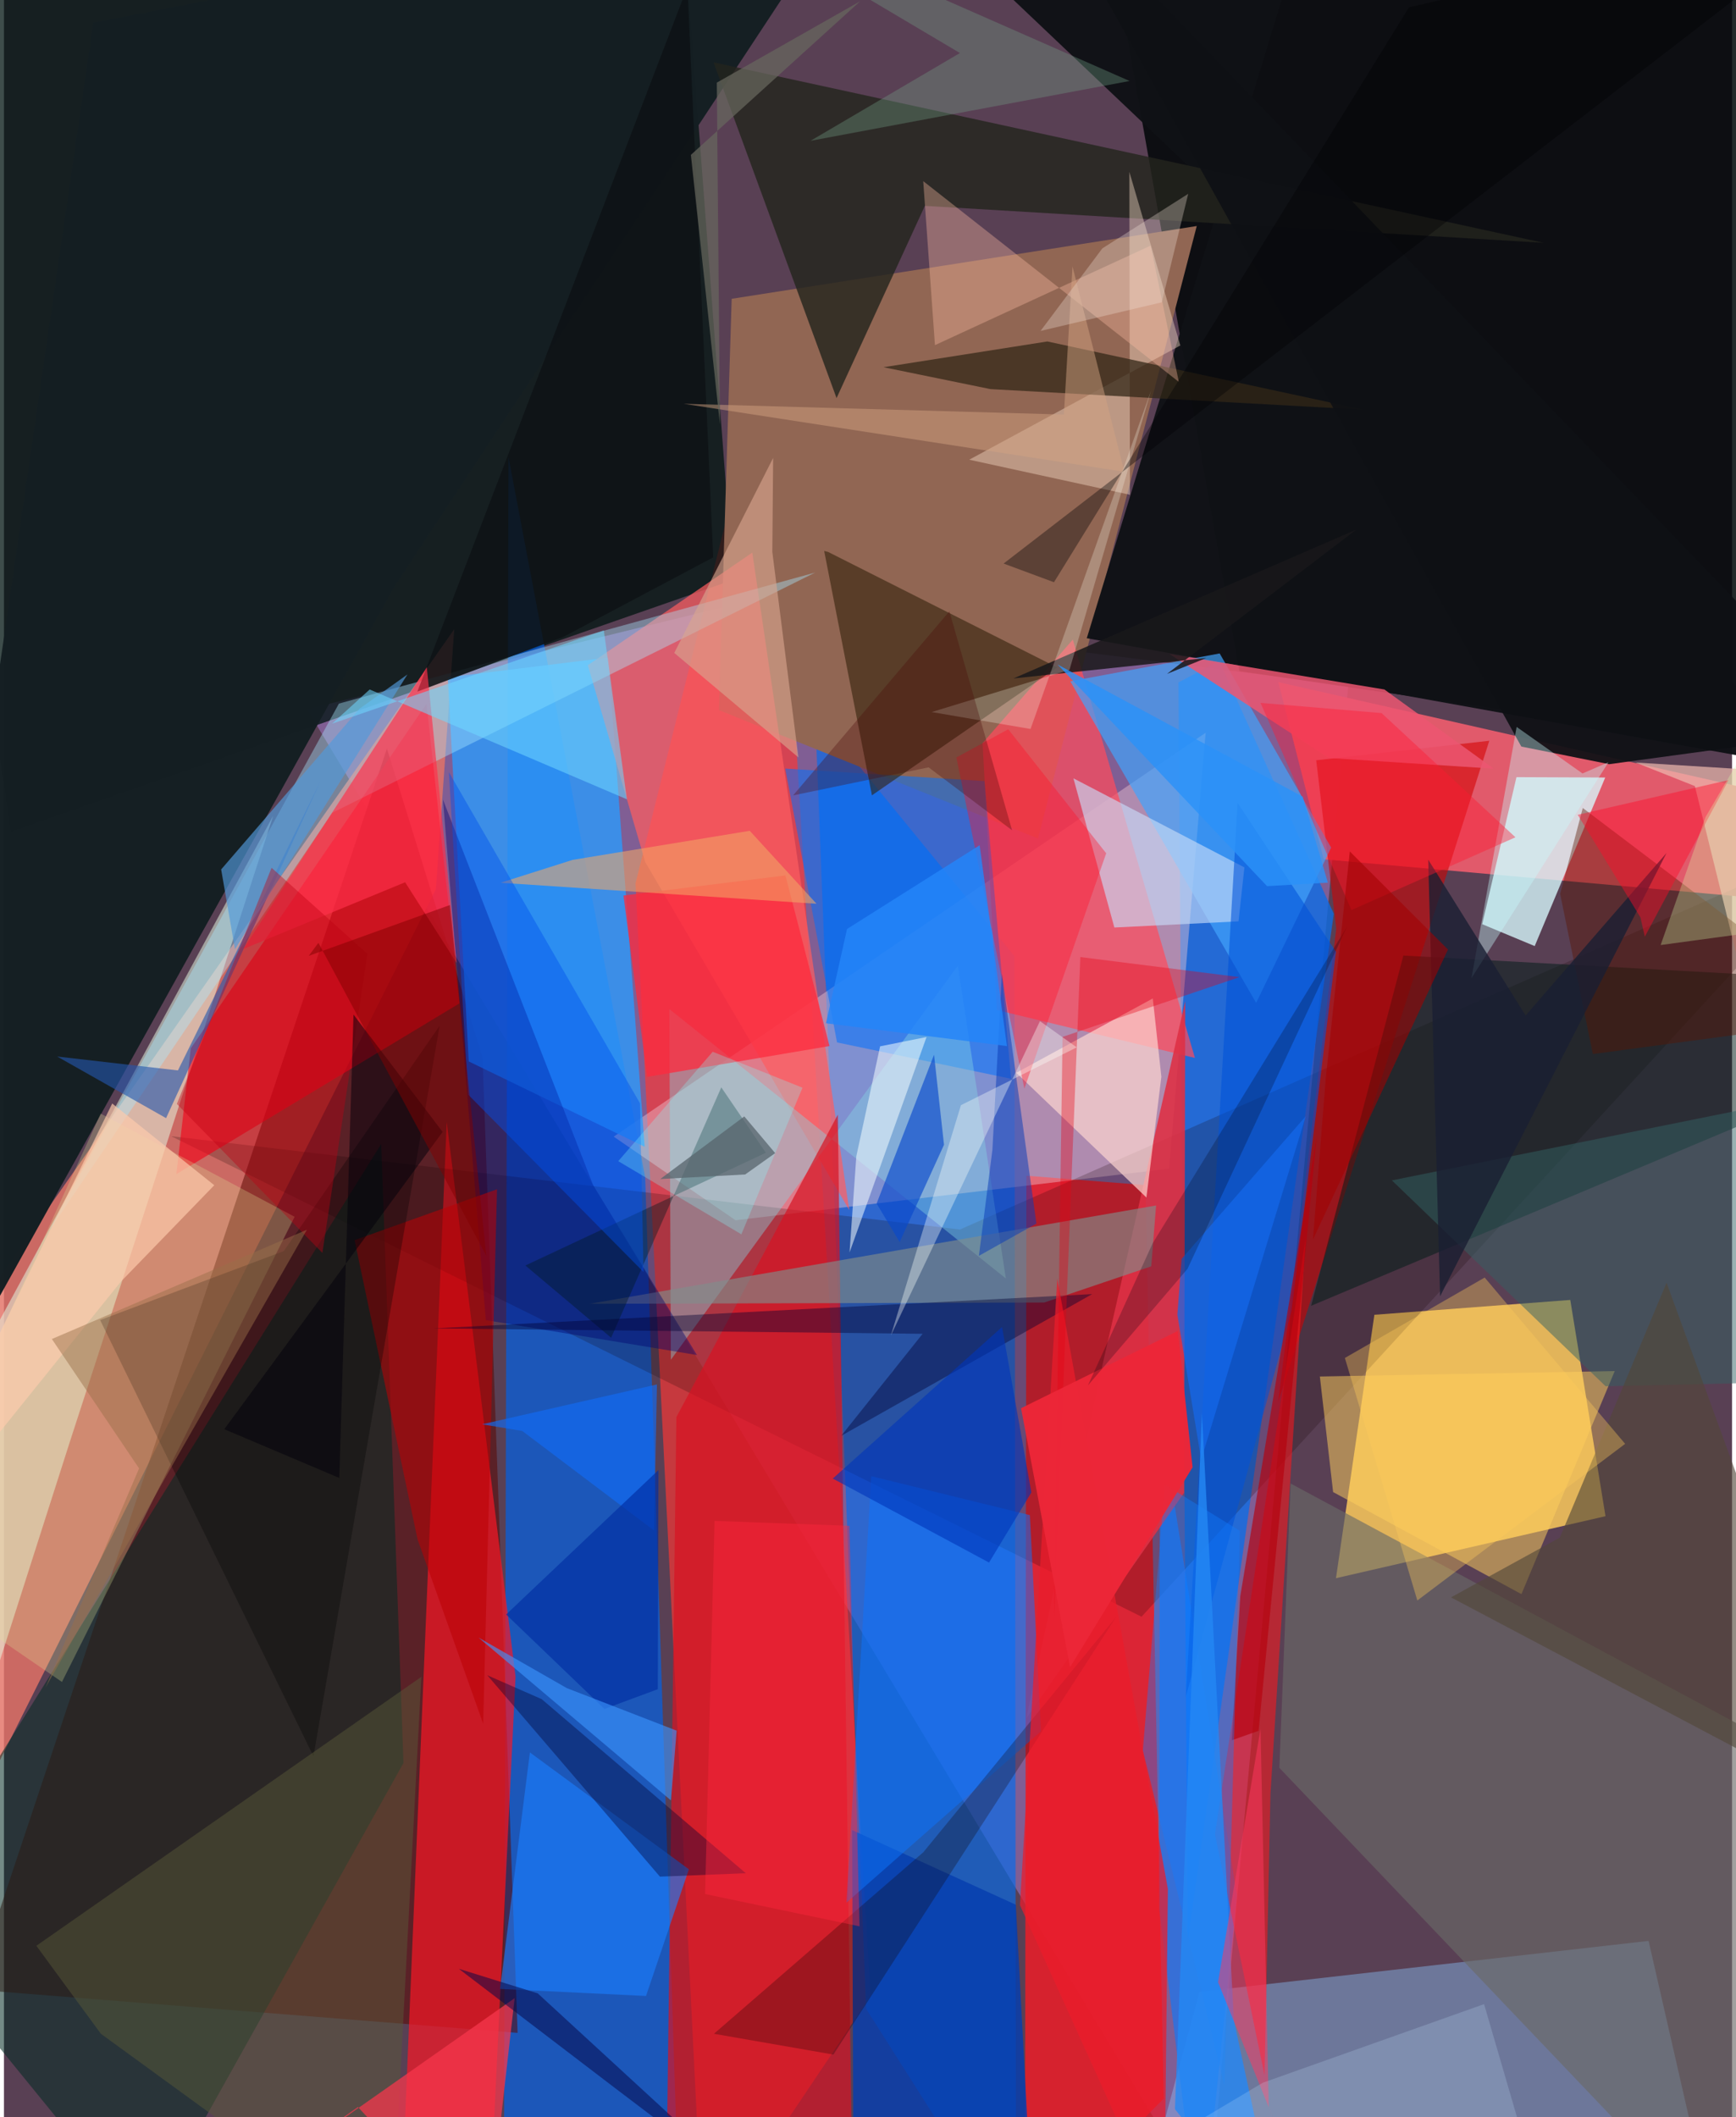 <svg xmlns="http://www.w3.org/2000/svg" width="228" height="278" viewBox="0 0 836 1024"><path fill="#594054" d="M0 0h836v1024H0z"/><path fill="#8f69ad" fill-opacity=".725" d="M582.784 1068.429L146.636 343.002l201.861-49.483 301.819 38.032z"/><path fill="#000607" fill-opacity=".859" d="M898-8.71L540.144-.561l57.488 325.164L898 368.483z"/><path fill="#ff3532" fill-opacity=".659" d="M338.238 1086l-32.705-658.783 66.059-264.856 47.64 803.164z"/><path fill="#001412" fill-opacity=".757" d="M3.38 402.274l349.336-121.795L326.751-62-62-32.474z"/><path fill="#0062e7" fill-opacity=".682" d="M310.215 569.55L244.06 220.93 241.82 1086h85.274z"/><path fill="#e37266" fill-opacity=".824" d="M-5.307 858.065l214.27-428.024 8.868-125.727-220.9 314.952z"/><path fill="#e51f2a" fill-opacity=".894" d="M552.268 573.195l8.79 441.813-67.12 67.643.679-513.996z"/><path fill="#e3b55b" fill-opacity=".996" d="M774.782 733.331l-130.388 29.984 18.583-127.402 94.762-7.18z"/><path fill="#006cee" fill-opacity=".643" d="M392.385 344.49l96.469 118.021.756 623.489-72.527-114.431z"/><path fill="#5a0700" fill-opacity=".533" d="M-14.888 962.236l263.386 20.997-16.968-471.868-46.257-149.292z"/><path fill="#0b6de7" fill-opacity=".78" d="M643.338 441.964l-70.635 496.457-4.518-608.357 19.724-10.394z"/><path fill="#e25b6c" fill-opacity=".996" d="M867.938 386.881L616.49 329.917l21.932 85.691L898 438.812z"/><path fill="#916653" d="M345.886 343.46l154.337 62.091 76.817-296.228-224.987 35.192z"/><path fill="#f0c8d2" fill-opacity=".427" d="M563.662 565.25l-209.738 24.94-58.951-40.428L581.34 354.41z"/><path fill="#fd1624" fill-opacity=".678" d="M191.507 1086l42.929-4.91 13.056-270.184-33.3-268.328z"/><path fill="#2d98f8" fill-opacity=".82" d="M224.843 513.37l-10.137-185.78 77.626-9.55 17.633 236.634z"/><path fill="#8ac1fa" fill-opacity=".424" d="M829.287 1086l-269.956-52.453 19.07-70.166 217.216-24.634z"/><path fill="#151f23" fill-opacity=".988" d="M188.778 283.913L-62 734.738 43.216 10.996 416.823-62z"/><path fill="#e3fbe4" fill-opacity=".518" d="M31.932 697.18l98.323-302.65-145.473 268.25L-59.6 983.403z"/><path fill="#140000" fill-opacity=".208" d="M462.48 594.679L898 402.92 550.335 781.95 80.877 549.525z"/><path fill="#032b23" fill-opacity=".549" d="M-51.875 929.356l120.012 147.348 125.141-224.008-10.785-299.372z"/><path fill="#ff4a5c" fill-opacity=".714" d="M473.432 359.397l6.881 129.125 95.833 23.16-59.068-202.331z"/><path fill="#d8fbff" fill-opacity=".776" d="M731.708 375.878l-16.578 71.118 25.4 10.591 34.118-81.528z"/><path fill="#d30001" fill-opacity=".569" d="M644.516 449.185l-28.052 228.907L718.563 358.28l-83.729 9.446z"/><path fill="#f20017" fill-opacity=".612" d="M204.423 340.445L90.373 507.04l-6.953 60.843 136.956-82.588z"/><path fill="#101216" fill-opacity=".98" d="M523.84 308.691L625.276-23.612 423.088-62l458.399 435.067z"/><path fill="#fd5d60" fill-opacity=".714" d="M310.196 416.871l98.732 168.4-46.902-318-79.562 54.457z"/><path fill="#0071fd" fill-opacity=".533" d="M377.946 371.723l96.419 6.062L487.2 521.77l-84.178-17.582z"/><path fill="#0d79fc" fill-opacity=".631" d="M578.892 1086l-20.025-162.75.364-239.604 37.261 233.245z"/><path fill="#23251d" fill-opacity=".804" d="M343.278 30.157l59.51 162.384 42.717-92.968 299.334 17.87z"/><path fill="#de3145" fill-opacity=".89" d="M571.455 484.232l-39.782 174.891-37.106 171.929 76.348-109.033z"/><path fill="#42a3fc" fill-opacity=".694" d="M588.127 316.041l53.926 93.902-36.273 75.098-89.926-155.507z"/><path fill="#001c18" fill-opacity=".518" d="M846.869 471.507l-169.871-9.336-44.635 169.402 210.826-88.636z"/><path fill="#ff161c" fill-opacity=".561" d="M585.838 887.135l43.845-288.046-16.99 268.512-2.873 136.113z"/><path fill="#a9e9ff" fill-opacity=".4" d="M158.862 393.088L21.916 595.216 162.05 340.3l230.362-63.363z"/><path fill="#85d8e5" fill-opacity=".4" d="M484.693 618.358l-23.25-151.249-138.805 190.547-.753-169.61z"/><path fill="#d71323" fill-opacity=".702" d="M403.394 539.141l7.303 542.2-89.806-58.23 4.407-337.72z"/><path fill="#2f1e07" fill-opacity=".569" d="M398.728 266.967l110.787 55.856-89.617 61.854L396.8 266.475z"/><path fill="#818d8b" fill-opacity=".631" d="M503.26 629.987l-219.902.61 274.018-47.555-2.355 29.436z"/><path fill="#6a6a66" fill-opacity=".635" d="M617.007 855.047L837.09 1086 898 865.625l-275.555-148.1z"/><path fill="#063eaf" fill-opacity=".831" d="M489.514 921.254l-79.17-36.093.576 165.97L498.27 1086z"/><path fill="#c7ddf8" fill-opacity=".631" d="M600.094 419.528l-2.85 26.104-60.057 2.973-19.815-72.162z"/><path fill="#fbe0ca" fill-opacity=".412" d="M466.975 222.344l77.748 16.963-.289-156.18 24.662 83.97z"/><path fill="#0d74fc" fill-opacity=".51" d="M407.594 920.237l94.102-82.864-5.384-104.557-76.742-18.836z"/><path fill="#000370" fill-opacity=".416" d="M284.973 573.09l50.278 82.292-102.128-16.875-20.761-251.793z"/><path fill="#e0e495" fill-opacity=".275" d="M28.066 813.503l112.547-224.98-93.827-49.902-100.178 219.03z"/><path fill="#0e1316" fill-opacity=".886" d="M199.984 334.51L330.664-6.415l12.455 275.987-72.454 38.437z"/><path fill="#fdd6cf" fill-opacity=".698" d="M489.74 518.88l62.948 60.313 7.236-58.394-4.151-37.88z"/><path fill="#bb0004" fill-opacity=".557" d="M169.62 599.818l30.476 144.758 31.733 89.114 6.704-258.481z"/><path fill="#000100" fill-opacity=".298" d="M149.74 849.48L46.523 638.467l88.834-33.348 75.39-108.948z"/><path fill="#ec5671" fill-opacity=".851" d="M720.737 371.787l-79.765-5.177-77.202-50.332 104.052 17.198z"/><path fill="#ffd05d" fill-opacity=".506" d="M734.114 771.028l-91.108-49.369-6.413-55.885 142.651-2.63z"/><path fill="#332717" fill-opacity=".741" d="M657.781 198.155l-180.523-9.953-51.758-10.591 79.259-12.456z"/><path fill="#1b7fff" fill-opacity=".608" d="M310.611 965.384l-70.616-3.422 14.438-114.373 76.915 56.513z"/><path fill="#fc2b3e" fill-opacity=".757" d="M299.703 433.132l78.362-9.728 21.313 82.532-88.276 14.927z"/><path fill="#0152d8" fill-opacity=".573" d="M596.82 388.412l-25.088 432.31 51.194-186.856 21.472-173.544z"/><path fill="#595838" fill-opacity=".49" d="M187.45 1086L46.869 983.652l-31.19-42.547 186.235-130.08z"/><path fill="#f3a866" fill-opacity=".561" d="M275.142 415.885l85.65-14.054 32.305 35.285-152.88-10.15z"/><path fill="#ffbfa6" fill-opacity=".353" d="M568.367 184.72l-13.624-65.94-104.356 48.154-5.67-79.326z"/><path fill="#ff112a" fill-opacity=".376" d="M460.751 366.372l25.084-13.664 47.394 60-39.578 113.806z"/><path fill="#2457ae" fill-opacity=".612" d="M78.427 540.801l74.733-163.025-68.992 139.946-58.417-6.716z"/><path fill="#f5ffff" fill-opacity=".533" d="M446.333 501.546l-22.475 4.528-11.5 53.125-3.278 46.552z"/><path fill="#d8a68f" fill-opacity=".624" d="M371.711 266.937l12.618 99.388-60.056-50.523 47.835-94.308z"/><path fill="#00181e" fill-opacity=".392" d="M368.574 557.549l-21.545-31.637-53.287 121.108-41.505-34.945z"/><path fill="#ff2f4a" fill-opacity=".663" d="M115.748 459.024l78.325-32.303 24.895 39-14.411-143.003z"/><path fill="#130003" fill-opacity=".271" d="M401.253 993.731l-57.784-10.068 101.296-87.808 93.232-113.746z"/><path fill="#eeb8af" fill-opacity=".71" d="M789.282 368.8l28.736 11.406L898 704.068V375.575z"/><path fill="#336264" fill-opacity=".494" d="M874.2 530.012L898 667.701l-123.162 2.78-103.4-99.576z"/><path fill="#b5000d" fill-opacity=".651" d="M606.958 837.133l28.157-287.957-37.02 222.835-4.102 69.696z"/><path fill="#020031" fill-opacity=".412" d="M405.033 694.451l121.423-68.54-318.584 16.6 236.56 2.6z"/><path fill="#529adb" fill-opacity=".663" d="M111.748 459.108l-6.667-38.588 66.968-77.766 23.131-16.535z"/><path fill="#107eff" fill-opacity=".384" d="M590.404 1008.626l7.483-268.201-36.27-22.364-10.657 128.515z"/><path fill="#ec1c2b" fill-opacity=".729" d="M509.569 618.39l53.508 295.192-1.775 161.997-69.798-154.135z"/><path fill="#f6374d" fill-opacity=".737" d="M76.884 1086l94.35-66.92L233.47 1086l13.584-119.56z"/><path fill="#0e1115" fill-opacity=".937" d="M776.563 369.611l-42.515-8.537L499.03-62 898 353.087z"/><path fill="#6ed8ff" fill-opacity=".553" d="M290.206 304.9l11.162 81.696-124.444-53.115-18.205 16.543z"/><path fill="#0949cc" fill-opacity=".639" d="M454.769 553.689l-4.818-43.568-27.784 71.978 11.148 18.652z"/><path fill="#5a1402" fill-opacity=".416" d="M898 492.435L763.786 390.799l-10.946 41.537 15.814 77.472z"/><path fill="#d4a483" fill-opacity=".478" d="M328.844 195.297l213.161 32.894-25.08-99.35-4.155 71.665z"/><path fill="#000032" fill-opacity=".384" d="M233.847 810.27l83.5 97.4 41.553-1.647-98.743-84.196z"/><path fill="#0052ec" fill-opacity=".435" d="M224.566 529.426l-9.307-155.954 92.452 160.181 1.707 81.598z"/><path fill="#bf0012" fill-opacity=".396" d="M129.468 419.703l46.383 41.631-21.805 144.668-70.398-72.062z"/><path fill="#524738" fill-opacity=".624" d="M804.328 620.394L752.69 743.685l-52.663 28.9L898 877.26z"/><path fill="#fdcaac" fill-opacity=".686" d="M56.532 619.92l45.21-46.67-49.369-39.524L-62 767.139z"/><path fill="#116cf4" fill-opacity=".651" d="M315.896 669.607l-1.394 70.646-63.782-48.162-19.458-3.205z"/><path fill="#19181a" fill-opacity=".855" d="M581.624 318.254l-93.273 9.893 165.892-72.001-91.598 69.785z"/><path fill="#0b3db8" fill-opacity=".518" d="M478.178 556.191l4.598-85.408 16.7 121.027-27.82 15.588z"/><path fill="#82ffff" fill-opacity=".278" d="M356.736 596.998l29.579-70.912-43.453-17.377-45.685 52.905z"/><path fill="#c9feff" fill-opacity=".376" d="M763.659 374.103l12.57-5.458L709.933 473.1l21.861-121.508z"/><path fill="#e50113" fill-opacity=".357" d="M520.727 462.904l77.004 9.697-85.606 28.895-4.104 280.537z"/><path fill="#1568eb" fill-opacity=".71" d="M629.763 539.886l-60.035 68.973-2.07 27.003 11.524 70.082z"/><path fill="#ec2638" fill-opacity=".976" d="M492.036 681.105l23.709 125.258 59.276-96.692-7.129-65.943z"/><path fill="#2488f4" fill-opacity=".812" d="M566.495 1020.122l13.025-336.67L595 977.182 618.518 1086z"/><path fill="#ff263e" fill-opacity=".42" d="M413.903 931.695l-4.89-193.701-65.248-2.382-4.577 180.465z"/><path fill="#fbfff9" fill-opacity=".365" d="M429.069 645.899l33.892-111.365 56.03-27.968-17.807-12.683z"/><path fill="#191f32" fill-opacity=".8" d="M736.135 491.16l68.166-78.59L694.75 627.01l-5.738-211.227z"/><path fill="#ff395f" fill-opacity=".506" d="M587.34 958.724l20.54-122.594 4 183.186 14.25 35.084z"/><path fill="#ff0b28" fill-opacity=".431" d="M793.802 453.05l40.528-75.765-72.982 16.801 30.329 49.633z"/><path fill="#050748" fill-opacity=".518" d="M220.08 952.256l75.625 57.735 70.698 53.616-108.19-99.5z"/><path fill="#73a086" fill-opacity=".353" d="M544.549 39.176L314.633-62 462.48 25.65l-72.275 42.455z"/><path fill="#0036ba" fill-opacity=".608" d="M497.03 721.85l-20.467 33.907-75.618-40.63 81.916-73.3z"/><path fill="#002ea2" fill-opacity=".647" d="M316.647 711.003l-.33 106-25.807 9.55-47.572-45.683z"/><path fill="#68685e" fill-opacity=".718" d="M344.862 39.963L414.237.588 332.313 74.91l14.064 130.351z"/><path fill="#f9f8e9" fill-opacity=".267" d="M448.795 344.394l47.832 8.189 58.309-163.675-39.472 135.097z"/><path fill="#3b95ff" fill-opacity=".62" d="M322.67 870.786l-93.09-78.742 42.732 24.449 53.117 20.565z"/><path fill="#f1dfd6" fill-opacity=".318" d="M572.91 93.747l-41.527 26.368-29.91 39.944 58.634-13.84z"/><path fill="#ff1932" fill-opacity=".408" d="M651.88 440.15l-43.984-100.19 58.558 4.933 64.76 60.076z"/><path fill="#9a6f48" fill-opacity=".471" d="M23.177 647.635l123.369-52.854L20.153 816.13 65.37 710.218z"/><path fill="#000013" fill-opacity=".239" d="M572.56 613.714l-48.155 56.338 31.3-68.716 94.068-153.208z"/><path fill="#03000b" fill-opacity=".514" d="M106.585 691.259L212.212 547.47l-43.107-56.743-6.881 224.11z"/><path fill="#a30000" fill-opacity=".561" d="M633.27 599.514l65.3-140.27-47.49-47.429-11.659 110.122z"/><path fill="#c7e6ff" fill-opacity=".204" d="M716.035 969.323L750.047 1086H476.891l132.097-78.661z"/><path fill="#d8ffac" fill-opacity=".298" d="M801.461 457.08L898 443.978V267.346l-74.805 127.795z"/><path fill="#000104" fill-opacity=".365" d="M898-47.227L679.694 3.561 507.968 281.604l-24.37-9.036z"/><path fill="#4b0709" fill-opacity=".318" d="M447.311 371.126l40.395 30.447-30.333-105.901-75.602 89.027z"/><path fill="#830000" fill-opacity=".494" d="M233.336 607.34l-81.213-151.32-4.683 6.289 68.306-24.586z"/><path fill="#2485f9" fill-opacity=".843" d="M485.21 505.952l-87.544-11.039 10.186-45.59 64.145-40.503z"/><path fill="#2a91f8" fill-opacity=".812" d="M611.04 428.598l29.419-1.694-12.147-41.58-118.587-63.927z"/><path fill="#58656c" fill-opacity=".757" d="M358.591 568.045l-41.092 2.218 40.651-30.293 14.945 17.754z"/><path fill="#ffca5a" fill-opacity=".361" d="M648.698 656.798l35.051 117.299 100.531-75.76-67.947-80.434z"/></svg>